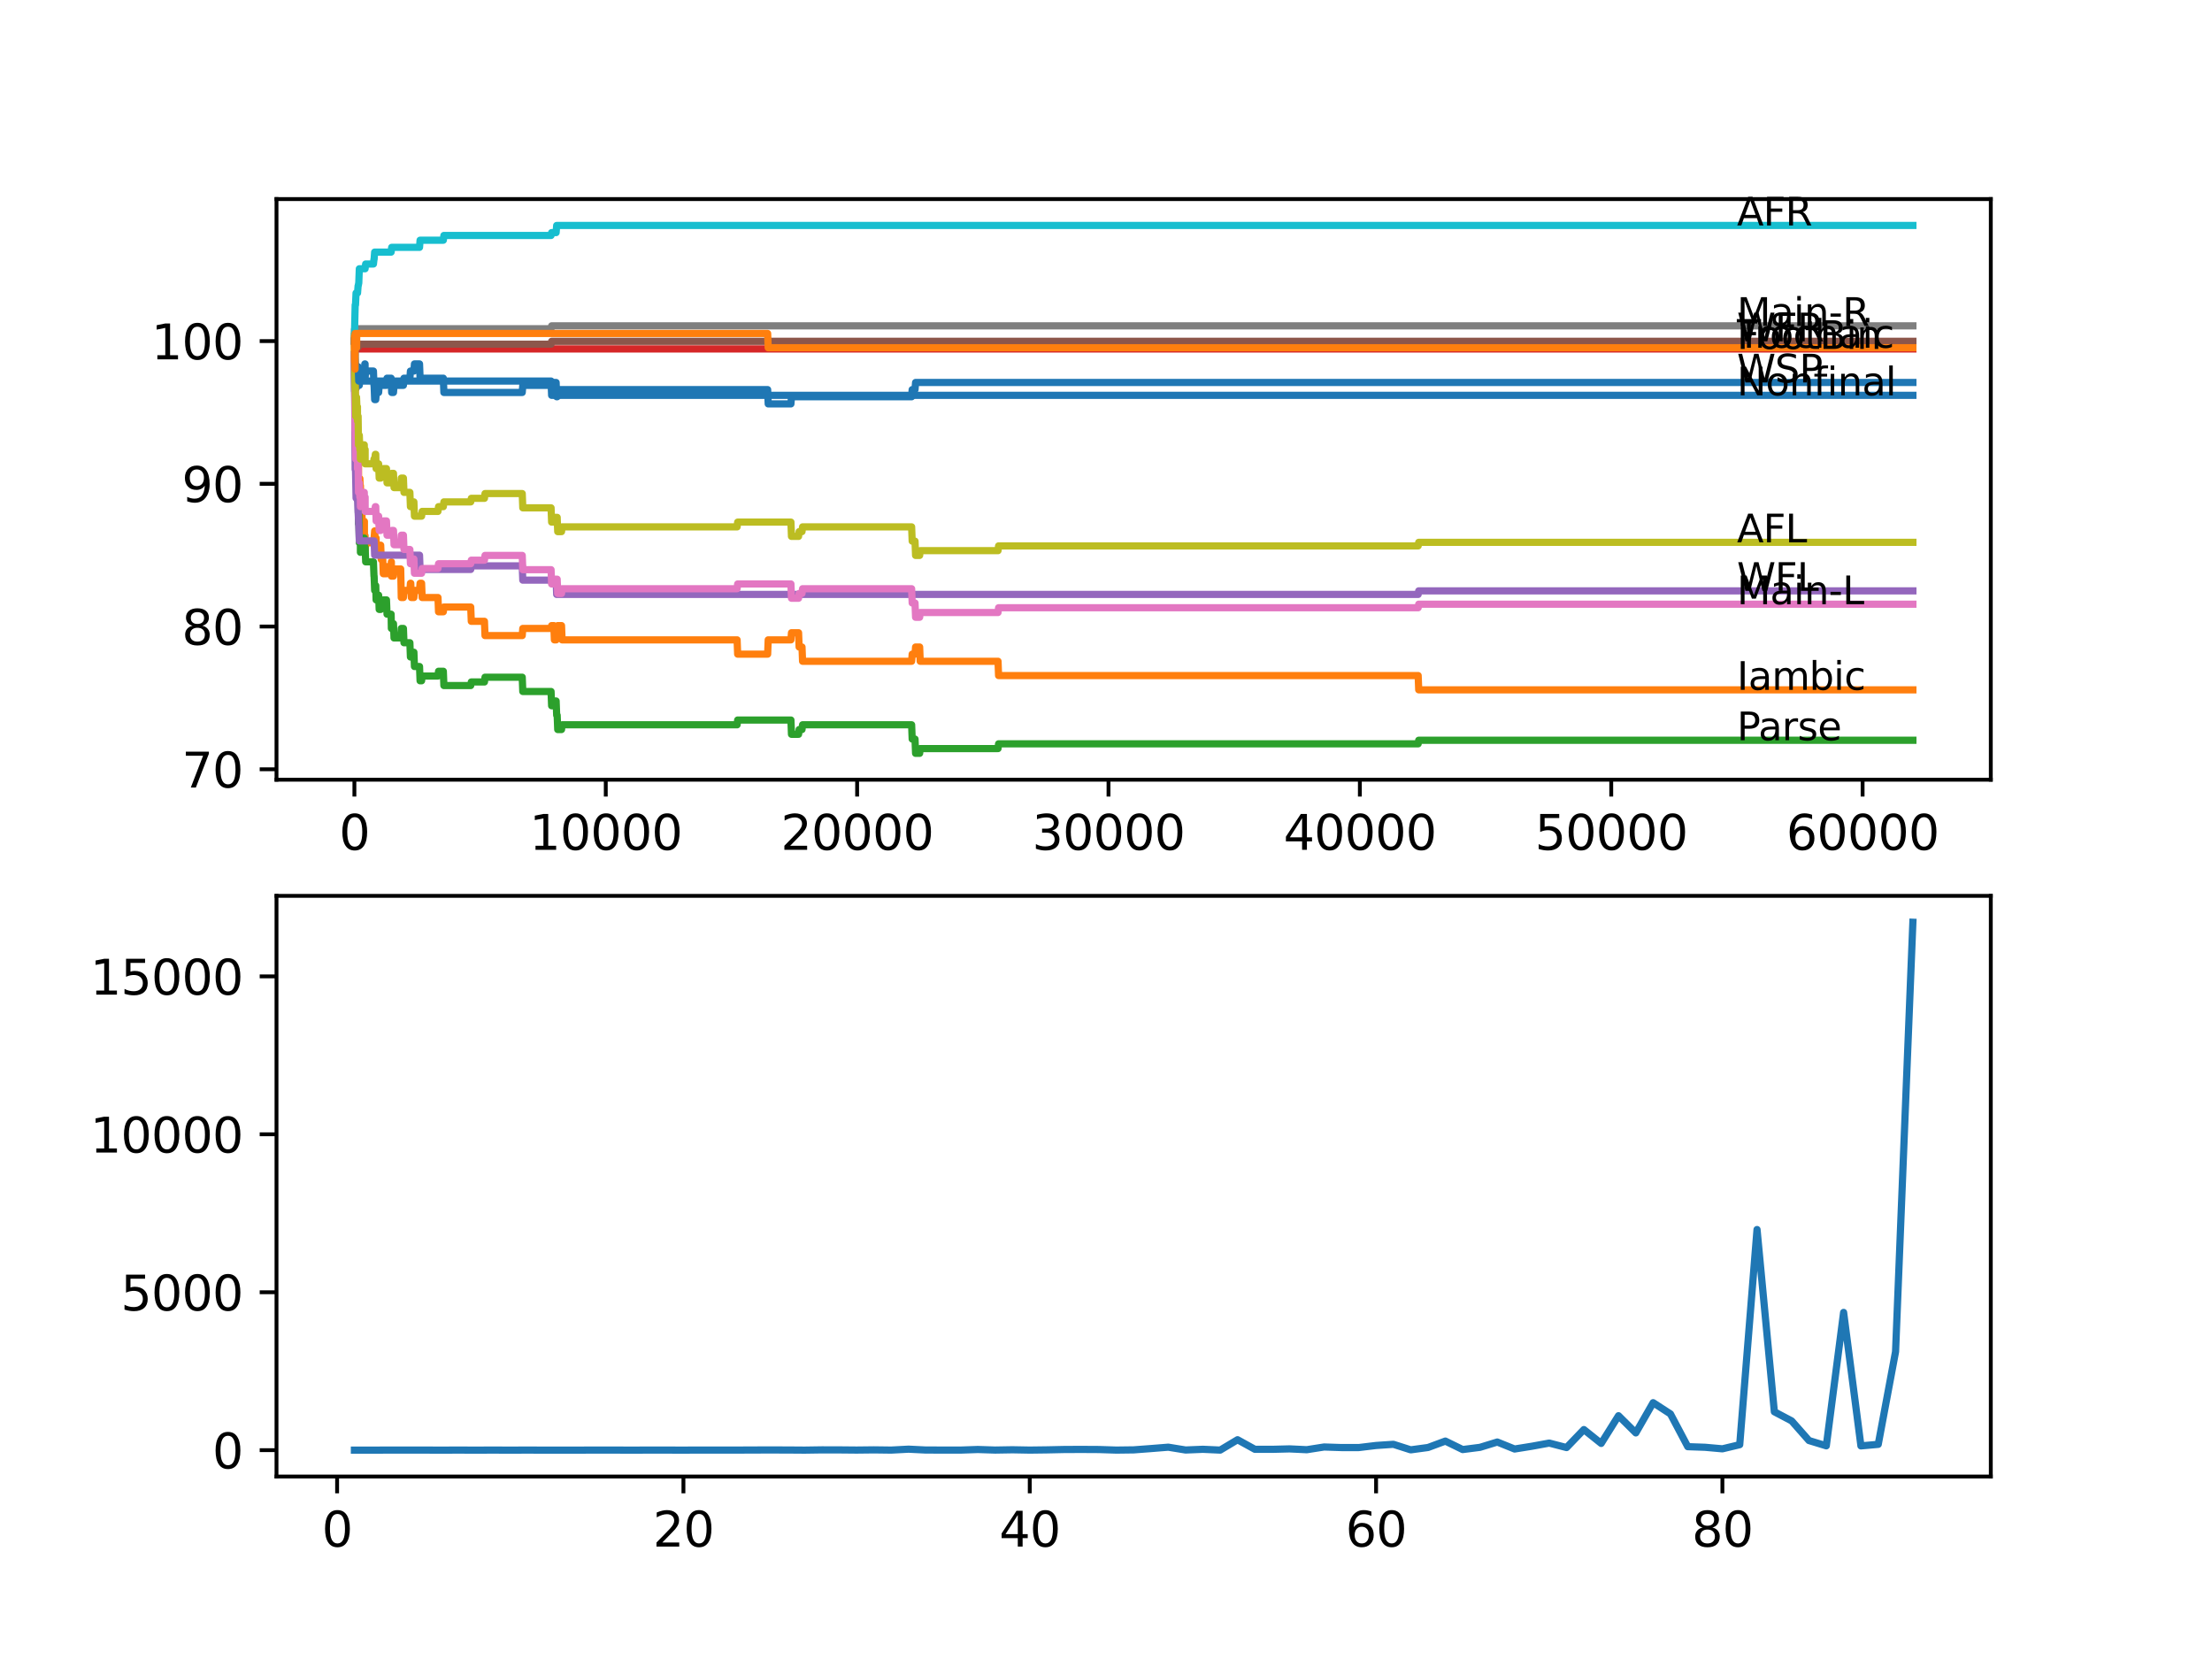 <?xml version="1.0" encoding="utf-8" standalone="no"?>
<!DOCTYPE svg PUBLIC "-//W3C//DTD SVG 1.1//EN"
  "http://www.w3.org/Graphics/SVG/1.1/DTD/svg11.dtd">
<svg xmlns:xlink="http://www.w3.org/1999/xlink" width="460.8pt" height="345.6pt" viewBox="0 0 460.8 345.6" xmlns="http://www.w3.org/2000/svg" version="1.1">
 <defs>
  <style type="text/css">*{stroke-linejoin: round; stroke-linecap: butt}</style>
 </defs>
 <g id="figure_1">
  <g id="patch_1">
   <path d="M 0 345.6 
L 460.8 345.6 
L 460.8 0 
L 0 0 
z
" style="fill: #ffffff"/>
  </g>
  <g id="axes_1">
   <g id="patch_2">
    <path d="M 57.6 162.432 
L 414.72 162.432 
L 414.72 41.472 
L 57.6 41.472 
z
" style="fill: #ffffff"/>
   </g>
   <g id="matplotlib.axis_1">
    <g id="xtick_1">
     <g id="line2d_1">
      <defs>
       <path id="m41516a107c" d="M 0 0 
L 0 3.5 
" style="stroke: #000000; stroke-width: 0.8"/>
      </defs>
      <g>
       <use xlink:href="#m41516a107c" x="73.827" y="162.432" style="stroke: #000000; stroke-width: 0.8"/>
      </g>
     </g>
     <g id="text_1">
      <!-- 0 -->
      <g transform="translate(70.646 177.03)scale(0.1 -0.1)">
       <defs>
        <path id="DejaVuSans-30" d="M 2034 4250 
Q 1547 4250 1301 3770 
Q 1056 3291 1056 2328 
Q 1056 1369 1301 889 
Q 1547 409 2034 409 
Q 2525 409 2770 889 
Q 3016 1369 3016 2328 
Q 3016 3291 2770 3770 
Q 2525 4250 2034 4250 
z
M 2034 4750 
Q 2819 4750 3233 4129 
Q 3647 3509 3647 2328 
Q 3647 1150 3233 529 
Q 2819 -91 2034 -91 
Q 1250 -91 836 529 
Q 422 1150 422 2328 
Q 422 3509 836 4129 
Q 1250 4750 2034 4750 
z
" transform="scale(0.016)"/>
       </defs>
       <use xlink:href="#DejaVuSans-30"/>
      </g>
     </g>
    </g>
    <g id="xtick_2">
     <g id="line2d_2">
      <g>
       <use xlink:href="#m41516a107c" x="126.192" y="162.432" style="stroke: #000000; stroke-width: 0.8"/>
      </g>
     </g>
     <g id="text_2">
      <!-- 10000 -->
      <g transform="translate(110.286 177.03)scale(0.1 -0.1)">
       <defs>
        <path id="DejaVuSans-31" d="M 794 531 
L 1825 531 
L 1825 4091 
L 703 3866 
L 703 4441 
L 1819 4666 
L 2450 4666 
L 2450 531 
L 3481 531 
L 3481 0 
L 794 0 
L 794 531 
z
" transform="scale(0.016)"/>
       </defs>
       <use xlink:href="#DejaVuSans-31"/>
       <use xlink:href="#DejaVuSans-30" x="63.623"/>
       <use xlink:href="#DejaVuSans-30" x="127.246"/>
       <use xlink:href="#DejaVuSans-30" x="190.869"/>
       <use xlink:href="#DejaVuSans-30" x="254.492"/>
      </g>
     </g>
    </g>
    <g id="xtick_3">
     <g id="line2d_3">
      <g>
       <use xlink:href="#m41516a107c" x="178.556" y="162.432" style="stroke: #000000; stroke-width: 0.8"/>
      </g>
     </g>
     <g id="text_3">
      <!-- 20000 -->
      <g transform="translate(162.65 177.03)scale(0.1 -0.1)">
       <defs>
        <path id="DejaVuSans-32" d="M 1228 531 
L 3431 531 
L 3431 0 
L 469 0 
L 469 531 
Q 828 903 1448 1529 
Q 2069 2156 2228 2338 
Q 2531 2678 2651 2914 
Q 2772 3150 2772 3378 
Q 2772 3750 2511 3984 
Q 2250 4219 1831 4219 
Q 1534 4219 1204 4116 
Q 875 4013 500 3803 
L 500 4441 
Q 881 4594 1212 4672 
Q 1544 4750 1819 4750 
Q 2544 4750 2975 4387 
Q 3406 4025 3406 3419 
Q 3406 3131 3298 2873 
Q 3191 2616 2906 2266 
Q 2828 2175 2409 1742 
Q 1991 1309 1228 531 
z
" transform="scale(0.016)"/>
       </defs>
       <use xlink:href="#DejaVuSans-32"/>
       <use xlink:href="#DejaVuSans-30" x="63.623"/>
       <use xlink:href="#DejaVuSans-30" x="127.246"/>
       <use xlink:href="#DejaVuSans-30" x="190.869"/>
       <use xlink:href="#DejaVuSans-30" x="254.492"/>
      </g>
     </g>
    </g>
    <g id="xtick_4">
     <g id="line2d_4">
      <g>
       <use xlink:href="#m41516a107c" x="230.921" y="162.432" style="stroke: #000000; stroke-width: 0.8"/>
      </g>
     </g>
     <g id="text_4">
      <!-- 30000 -->
      <g transform="translate(215.015 177.03)scale(0.1 -0.1)">
       <defs>
        <path id="DejaVuSans-33" d="M 2597 2516 
Q 3050 2419 3304 2112 
Q 3559 1806 3559 1356 
Q 3559 666 3084 287 
Q 2609 -91 1734 -91 
Q 1441 -91 1130 -33 
Q 819 25 488 141 
L 488 750 
Q 750 597 1062 519 
Q 1375 441 1716 441 
Q 2309 441 2620 675 
Q 2931 909 2931 1356 
Q 2931 1769 2642 2001 
Q 2353 2234 1838 2234 
L 1294 2234 
L 1294 2753 
L 1863 2753 
Q 2328 2753 2575 2939 
Q 2822 3125 2822 3475 
Q 2822 3834 2567 4026 
Q 2313 4219 1838 4219 
Q 1578 4219 1281 4162 
Q 984 4106 628 3988 
L 628 4550 
Q 988 4650 1302 4700 
Q 1616 4750 1894 4750 
Q 2613 4750 3031 4423 
Q 3450 4097 3450 3541 
Q 3450 3153 3228 2886 
Q 3006 2619 2597 2516 
z
" transform="scale(0.016)"/>
       </defs>
       <use xlink:href="#DejaVuSans-33"/>
       <use xlink:href="#DejaVuSans-30" x="63.623"/>
       <use xlink:href="#DejaVuSans-30" x="127.246"/>
       <use xlink:href="#DejaVuSans-30" x="190.869"/>
       <use xlink:href="#DejaVuSans-30" x="254.492"/>
      </g>
     </g>
    </g>
    <g id="xtick_5">
     <g id="line2d_5">
      <g>
       <use xlink:href="#m41516a107c" x="283.285" y="162.432" style="stroke: #000000; stroke-width: 0.8"/>
      </g>
     </g>
     <g id="text_5">
      <!-- 40000 -->
      <g transform="translate(267.379 177.03)scale(0.1 -0.1)">
       <defs>
        <path id="DejaVuSans-34" d="M 2419 4116 
L 825 1625 
L 2419 1625 
L 2419 4116 
z
M 2253 4666 
L 3047 4666 
L 3047 1625 
L 3713 1625 
L 3713 1100 
L 3047 1100 
L 3047 0 
L 2419 0 
L 2419 1100 
L 313 1100 
L 313 1709 
L 2253 4666 
z
" transform="scale(0.016)"/>
       </defs>
       <use xlink:href="#DejaVuSans-34"/>
       <use xlink:href="#DejaVuSans-30" x="63.623"/>
       <use xlink:href="#DejaVuSans-30" x="127.246"/>
       <use xlink:href="#DejaVuSans-30" x="190.869"/>
       <use xlink:href="#DejaVuSans-30" x="254.492"/>
      </g>
     </g>
    </g>
    <g id="xtick_6">
     <g id="line2d_6">
      <g>
       <use xlink:href="#m41516a107c" x="335.65" y="162.432" style="stroke: #000000; stroke-width: 0.8"/>
      </g>
     </g>
     <g id="text_6">
      <!-- 50000 -->
      <g transform="translate(319.744 177.03)scale(0.1 -0.1)">
       <defs>
        <path id="DejaVuSans-35" d="M 691 4666 
L 3169 4666 
L 3169 4134 
L 1269 4134 
L 1269 2991 
Q 1406 3038 1543 3061 
Q 1681 3084 1819 3084 
Q 2600 3084 3056 2656 
Q 3513 2228 3513 1497 
Q 3513 744 3044 326 
Q 2575 -91 1722 -91 
Q 1428 -91 1123 -41 
Q 819 9 494 109 
L 494 744 
Q 775 591 1075 516 
Q 1375 441 1709 441 
Q 2250 441 2565 725 
Q 2881 1009 2881 1497 
Q 2881 1984 2565 2268 
Q 2250 2553 1709 2553 
Q 1456 2553 1204 2497 
Q 953 2441 691 2322 
L 691 4666 
z
" transform="scale(0.016)"/>
       </defs>
       <use xlink:href="#DejaVuSans-35"/>
       <use xlink:href="#DejaVuSans-30" x="63.623"/>
       <use xlink:href="#DejaVuSans-30" x="127.246"/>
       <use xlink:href="#DejaVuSans-30" x="190.869"/>
       <use xlink:href="#DejaVuSans-30" x="254.492"/>
      </g>
     </g>
    </g>
    <g id="xtick_7">
     <g id="line2d_7">
      <g>
       <use xlink:href="#m41516a107c" x="388.014" y="162.432" style="stroke: #000000; stroke-width: 0.8"/>
      </g>
     </g>
     <g id="text_7">
      <!-- 60000 -->
      <g transform="translate(372.108 177.03)scale(0.1 -0.1)">
       <defs>
        <path id="DejaVuSans-36" d="M 2113 2584 
Q 1688 2584 1439 2293 
Q 1191 2003 1191 1497 
Q 1191 994 1439 701 
Q 1688 409 2113 409 
Q 2538 409 2786 701 
Q 3034 994 3034 1497 
Q 3034 2003 2786 2293 
Q 2538 2584 2113 2584 
z
M 3366 4563 
L 3366 3988 
Q 3128 4100 2886 4159 
Q 2644 4219 2406 4219 
Q 1781 4219 1451 3797 
Q 1122 3375 1075 2522 
Q 1259 2794 1537 2939 
Q 1816 3084 2150 3084 
Q 2853 3084 3261 2657 
Q 3669 2231 3669 1497 
Q 3669 778 3244 343 
Q 2819 -91 2113 -91 
Q 1303 -91 875 529 
Q 447 1150 447 2328 
Q 447 3434 972 4092 
Q 1497 4750 2381 4750 
Q 2619 4750 2861 4703 
Q 3103 4656 3366 4563 
z
" transform="scale(0.016)"/>
       </defs>
       <use xlink:href="#DejaVuSans-36"/>
       <use xlink:href="#DejaVuSans-30" x="63.623"/>
       <use xlink:href="#DejaVuSans-30" x="127.246"/>
       <use xlink:href="#DejaVuSans-30" x="190.869"/>
       <use xlink:href="#DejaVuSans-30" x="254.492"/>
      </g>
     </g>
    </g>
   </g>
   <g id="matplotlib.axis_2">
    <g id="ytick_1">
     <g id="line2d_8">
      <defs>
       <path id="ma07c5a3484" d="M 0 0 
L -3.5 0 
" style="stroke: #000000; stroke-width: 0.8"/>
      </defs>
      <g>
       <use xlink:href="#ma07c5a3484" x="57.6" y="160.254" style="stroke: #000000; stroke-width: 0.8"/>
      </g>
     </g>
     <g id="text_8">
      <!-- 70 -->
      <g transform="translate(37.875 164.053)scale(0.1 -0.1)">
       <defs>
        <path id="DejaVuSans-37" d="M 525 4666 
L 3525 4666 
L 3525 4397 
L 1831 0 
L 1172 0 
L 2766 4134 
L 525 4134 
L 525 4666 
z
" transform="scale(0.016)"/>
       </defs>
       <use xlink:href="#DejaVuSans-37"/>
       <use xlink:href="#DejaVuSans-30" x="63.623"/>
      </g>
     </g>
    </g>
    <g id="ytick_2">
     <g id="line2d_9">
      <g>
       <use xlink:href="#ma07c5a3484" x="57.6" y="130.521" style="stroke: #000000; stroke-width: 0.8"/>
      </g>
     </g>
     <g id="text_9">
      <!-- 80 -->
      <g transform="translate(37.875 134.32)scale(0.1 -0.1)">
       <defs>
        <path id="DejaVuSans-38" d="M 2034 2216 
Q 1584 2216 1326 1975 
Q 1069 1734 1069 1313 
Q 1069 891 1326 650 
Q 1584 409 2034 409 
Q 2484 409 2743 651 
Q 3003 894 3003 1313 
Q 3003 1734 2745 1975 
Q 2488 2216 2034 2216 
z
M 1403 2484 
Q 997 2584 770 2862 
Q 544 3141 544 3541 
Q 544 4100 942 4425 
Q 1341 4750 2034 4750 
Q 2731 4750 3128 4425 
Q 3525 4100 3525 3541 
Q 3525 3141 3298 2862 
Q 3072 2584 2669 2484 
Q 3125 2378 3379 2068 
Q 3634 1759 3634 1313 
Q 3634 634 3220 271 
Q 2806 -91 2034 -91 
Q 1263 -91 848 271 
Q 434 634 434 1313 
Q 434 1759 690 2068 
Q 947 2378 1403 2484 
z
M 1172 3481 
Q 1172 3119 1398 2916 
Q 1625 2713 2034 2713 
Q 2441 2713 2670 2916 
Q 2900 3119 2900 3481 
Q 2900 3844 2670 4047 
Q 2441 4250 2034 4250 
Q 1625 4250 1398 4047 
Q 1172 3844 1172 3481 
z
" transform="scale(0.016)"/>
       </defs>
       <use xlink:href="#DejaVuSans-38"/>
       <use xlink:href="#DejaVuSans-30" x="63.623"/>
      </g>
     </g>
    </g>
    <g id="ytick_3">
     <g id="line2d_10">
      <g>
       <use xlink:href="#ma07c5a3484" x="57.6" y="100.787" style="stroke: #000000; stroke-width: 0.8"/>
      </g>
     </g>
     <g id="text_10">
      <!-- 90 -->
      <g transform="translate(37.875 104.587)scale(0.1 -0.1)">
       <defs>
        <path id="DejaVuSans-39" d="M 703 97 
L 703 672 
Q 941 559 1184 500 
Q 1428 441 1663 441 
Q 2288 441 2617 861 
Q 2947 1281 2994 2138 
Q 2813 1869 2534 1725 
Q 2256 1581 1919 1581 
Q 1219 1581 811 2004 
Q 403 2428 403 3163 
Q 403 3881 828 4315 
Q 1253 4750 1959 4750 
Q 2769 4750 3195 4129 
Q 3622 3509 3622 2328 
Q 3622 1225 3098 567 
Q 2575 -91 1691 -91 
Q 1453 -91 1209 -44 
Q 966 3 703 97 
z
M 1959 2075 
Q 2384 2075 2632 2365 
Q 2881 2656 2881 3163 
Q 2881 3666 2632 3958 
Q 2384 4250 1959 4250 
Q 1534 4250 1286 3958 
Q 1038 3666 1038 3163 
Q 1038 2656 1286 2365 
Q 1534 2075 1959 2075 
z
" transform="scale(0.016)"/>
       </defs>
       <use xlink:href="#DejaVuSans-39"/>
       <use xlink:href="#DejaVuSans-30" x="63.623"/>
      </g>
     </g>
    </g>
    <g id="ytick_4">
     <g id="line2d_11">
      <g>
       <use xlink:href="#ma07c5a3484" x="57.6" y="71.054" style="stroke: #000000; stroke-width: 0.8"/>
      </g>
     </g>
     <g id="text_11">
      <!-- 100 -->
      <g transform="translate(31.512 74.853)scale(0.1 -0.1)">
       <use xlink:href="#DejaVuSans-31"/>
       <use xlink:href="#DejaVuSans-30" x="63.623"/>
       <use xlink:href="#DejaVuSans-30" x="127.246"/>
      </g>
     </g>
    </g>
   </g>
   <g id="line2d_12">
    <path d="M 73.833 74.027 
L 73.838 73.284 
L 73.88 81.461 
L 73.901 80.123 
L 73.911 80.123 
L 74.032 76.406 
L 74.058 76.406 
L 74.173 80.866 
L 74.21 80.866 
L 74.33 77.893 
L 74.466 77.893 
L 74.482 76.406 
L 74.487 79.379 
L 74.571 79.379 
L 74.602 79.379 
L 74.718 77.298 
L 74.739 77.298 
L 74.849 80.271 
L 74.964 78.785 
L 75.074 78.785 
L 75.189 77.298 
L 75.885 77.298 
L 76.001 75.811 
L 76.053 75.811 
L 76.063 78.785 
L 76.163 77.298 
L 77.791 77.298 
L 77.907 80.271 
L 77.933 80.271 
L 78.048 83.245 
L 78.278 83.245 
L 78.394 81.758 
L 78.875 81.758 
L 78.991 80.271 
L 80.509 80.271 
L 80.624 78.785 
L 81.478 78.785 
L 81.593 81.758 
L 81.97 81.758 
L 82.085 80.271 
L 84.039 80.271 
L 84.154 78.785 
L 85.384 78.785 
L 85.5 77.298 
L 86.222 77.298 
L 86.337 75.811 
L 87.395 75.811 
L 87.51 78.785 
L 92.354 78.785 
L 92.469 81.758 
L 108.791 81.758 
L 108.906 80.271 
L 114.797 80.271 
L 114.913 79.677 
L 115.85 79.677 
L 115.965 82.65 
L 116.07 82.65 
L 116.185 81.163 
L 159.915 81.163 
L 160.03 84.137 
L 164.764 84.137 
L 164.879 82.65 
L 189.909 82.65 
L 190.024 81.163 
L 190.616 81.163 
L 190.731 79.677 
L 398.487 79.677 
L 398.487 79.677 
" clip-path="url(#p103cc2a953)" style="fill: none; stroke: #1f77b4; stroke-width: 1.5; stroke-linecap: square"/>
   </g>
   <g id="line2d_13">
    <path d="M 73.833 71.054 
L 73.838 71.054 
L 73.937 78.983 
L 73.953 76.01 
L 73.964 76.01 
L 74.058 89.39 
L 74.089 87.903 
L 74.115 86.416 
L 74.126 92.363 
L 74.184 91.372 
L 74.21 91.372 
L 74.225 89.885 
L 74.288 94.345 
L 74.309 94.345 
L 74.445 94.345 
L 74.561 97.319 
L 74.602 97.319 
L 74.681 95.237 
L 74.697 101.184 
L 74.849 101.184 
L 74.964 99.697 
L 74.969 99.697 
L 75.074 102.671 
L 75.079 101.184 
L 75.084 101.184 
L 75.205 107.131 
L 75.393 107.131 
L 75.508 110.104 
L 75.885 110.104 
L 75.912 108.617 
L 75.917 111.591 
L 75.99 111.591 
L 76.053 111.591 
L 76.063 114.564 
L 76.163 113.077 
L 77.791 113.077 
L 77.907 112.086 
L 77.933 112.086 
L 78.048 110.599 
L 78.069 110.599 
L 78.184 113.573 
L 78.278 113.573 
L 78.352 112.086 
L 78.357 115.059 
L 78.383 115.059 
L 78.875 115.059 
L 78.991 113.573 
L 79.305 113.573 
L 79.42 116.546 
L 79.734 116.546 
L 79.849 119.519 
L 80.509 119.519 
L 80.624 118.033 
L 81.478 118.033 
L 81.53 117.042 
L 81.536 120.015 
L 81.577 120.015 
L 81.97 120.015 
L 82.085 118.528 
L 83.473 118.528 
L 83.593 124.475 
L 84.039 124.475 
L 84.154 122.988 
L 85.384 122.988 
L 85.5 121.502 
L 85.573 121.502 
L 85.688 124.475 
L 86.222 124.475 
L 86.337 122.988 
L 87.395 122.988 
L 87.51 121.502 
L 87.825 121.502 
L 87.94 124.475 
L 91.239 124.475 
L 91.354 127.448 
L 92.354 127.448 
L 92.469 126.457 
L 98.062 126.457 
L 98.177 129.431 
L 100.921 129.431 
L 101.036 132.404 
L 108.791 132.404 
L 108.906 130.917 
L 114.797 130.917 
L 114.913 130.323 
L 115.373 130.323 
L 115.489 133.296 
L 115.85 133.296 
L 115.965 131.809 
L 116.07 131.809 
L 116.185 130.323 
L 116.976 130.323 
L 117.091 133.296 
L 153.552 133.296 
L 153.668 136.269 
L 159.915 136.269 
L 160.03 133.296 
L 164.764 133.296 
L 164.879 131.809 
L 166.356 131.809 
L 166.471 134.783 
L 167.073 134.783 
L 167.188 137.756 
L 189.909 137.756 
L 190.024 136.269 
L 190.616 136.269 
L 190.731 134.783 
L 191.579 134.783 
L 191.695 137.756 
L 207.907 137.756 
L 208.022 140.729 
L 295.429 140.729 
L 295.544 143.703 
L 398.487 143.703 
L 398.487 143.703 
" clip-path="url(#p103cc2a953)" style="fill: none; stroke: #ff7f0e; stroke-width: 1.5; stroke-linecap: square"/>
   </g>
   <g id="line2d_14">
    <path d="M 73.833 74.027 
L 73.838 74.027 
L 73.969 87.308 
L 73.99 87.308 
L 74.115 96.228 
L 74.168 94.246 
L 74.173 97.219 
L 74.22 97.219 
L 74.225 97.219 
L 74.273 96.228 
L 74.278 99.202 
L 74.325 99.202 
L 74.445 99.202 
L 74.466 98.211 
L 74.487 104.157 
L 74.534 103.166 
L 74.602 103.166 
L 74.681 109.113 
L 74.718 107.131 
L 74.739 107.131 
L 74.859 113.077 
L 74.969 113.077 
L 75.074 112.086 
L 75.084 115.059 
L 75.184 113.077 
L 75.393 113.077 
L 75.508 112.086 
L 75.885 112.086 
L 75.912 115.059 
L 75.995 114.068 
L 76.063 114.068 
L 76.179 117.042 
L 77.791 117.042 
L 77.907 120.015 
L 77.933 120.015 
L 78.048 122.988 
L 78.069 122.988 
L 78.184 121.997 
L 78.278 121.997 
L 78.352 124.971 
L 78.388 123.979 
L 78.875 123.979 
L 78.991 126.953 
L 79.305 126.953 
L 79.42 125.962 
L 79.734 125.962 
L 79.849 124.971 
L 80.509 124.971 
L 80.624 127.944 
L 81.478 127.944 
L 81.53 130.917 
L 81.588 129.926 
L 81.97 129.926 
L 82.085 132.899 
L 83.473 132.899 
L 83.593 130.917 
L 84.039 130.917 
L 84.154 133.891 
L 85.384 133.891 
L 85.5 136.864 
L 85.573 136.864 
L 85.688 135.873 
L 86.222 135.873 
L 86.337 138.846 
L 87.395 138.846 
L 87.51 141.819 
L 87.825 141.819 
L 87.94 140.828 
L 91.239 140.828 
L 91.354 139.837 
L 92.354 139.837 
L 92.469 142.811 
L 98.062 142.811 
L 98.177 142.067 
L 100.921 142.067 
L 101.036 141.076 
L 108.791 141.076 
L 108.906 144.049 
L 114.797 144.049 
L 114.913 147.023 
L 115.373 147.023 
L 115.489 146.032 
L 115.85 146.032 
L 115.965 149.005 
L 116.07 149.005 
L 116.185 151.978 
L 116.976 151.978 
L 117.091 150.987 
L 153.552 150.987 
L 153.668 149.996 
L 164.764 149.996 
L 164.879 152.969 
L 166.356 152.969 
L 166.471 151.978 
L 167.073 151.978 
L 167.188 150.987 
L 189.909 150.987 
L 190.024 153.96 
L 190.616 153.96 
L 190.731 156.934 
L 191.579 156.934 
L 191.695 155.943 
L 207.907 155.943 
L 208.022 154.952 
L 295.429 154.952 
L 295.544 154.208 
L 398.487 154.208 
L 398.487 154.208 
" clip-path="url(#p103cc2a953)" style="fill: none; stroke: #2ca02c; stroke-width: 1.5; stroke-linecap: square"/>
   </g>
   <g id="line2d_15">
    <path d="M 73.833 71.054 
L 73.953 69.716 
L 73.99 69.716 
L 74.105 72.689 
L 398.487 72.689 
L 398.487 72.689 
" clip-path="url(#p103cc2a953)" style="fill: none; stroke: #d62728; stroke-width: 1.5; stroke-linecap: square"/>
   </g>
   <g id="line2d_16">
    <path d="M 73.833 74.027 
L 73.985 97.814 
L 74.058 97.814 
L 74.178 103.761 
L 74.482 103.761 
L 74.597 106.734 
L 74.618 106.734 
L 74.733 109.707 
L 74.739 109.707 
L 74.854 112.681 
L 77.933 112.681 
L 78.048 115.654 
L 87.395 115.654 
L 87.51 118.627 
L 98.062 118.627 
L 98.177 117.884 
L 108.791 117.884 
L 108.906 120.857 
L 115.85 120.857 
L 115.965 123.831 
L 295.429 123.831 
L 295.544 123.087 
L 398.487 123.087 
L 398.487 123.087 
" clip-path="url(#p103cc2a953)" style="fill: none; stroke: #9467bd; stroke-width: 1.5; stroke-linecap: square"/>
   </g>
   <g id="line2d_17">
    <path d="M 73.833 71.054 
L 73.864 71.054 
L 73.927 74.027 
L 73.974 72.293 
L 74.618 72.293 
L 74.733 71.698 
L 114.797 71.698 
L 114.913 71.104 
L 398.487 71.104 
L 398.487 71.104 
" clip-path="url(#p103cc2a953)" style="fill: none; stroke: #8c564b; stroke-width: 1.5; stroke-linecap: square"/>
   </g>
   <g id="line2d_18">
    <path d="M 73.833 74.027 
L 73.969 89.687 
L 73.99 89.687 
L 74.11 95.634 
L 74.115 95.634 
L 74.241 92.66 
L 74.273 92.66 
L 74.388 95.634 
L 74.445 95.634 
L 74.466 94.643 
L 74.472 97.616 
L 74.55 96.625 
L 74.602 96.625 
L 74.681 102.571 
L 74.718 100.589 
L 74.849 100.589 
L 74.964 103.563 
L 74.969 103.563 
L 75.074 102.571 
L 75.084 105.545 
L 75.184 103.563 
L 75.393 103.563 
L 75.508 102.571 
L 75.885 102.571 
L 75.912 105.545 
L 75.995 104.554 
L 76.053 104.554 
L 76.063 103.563 
L 76.069 106.536 
L 76.152 106.536 
L 78.069 106.536 
L 78.184 105.545 
L 78.278 105.545 
L 78.352 108.518 
L 78.388 107.527 
L 78.875 107.527 
L 78.991 110.5 
L 79.305 110.5 
L 79.42 109.509 
L 79.734 109.509 
L 79.849 108.518 
L 80.509 108.518 
L 80.624 111.491 
L 81.53 111.491 
L 81.646 110.5 
L 81.97 110.5 
L 82.085 113.474 
L 83.473 113.474 
L 83.593 111.491 
L 84.039 111.491 
L 84.154 114.465 
L 85.384 114.465 
L 85.5 117.438 
L 85.573 117.438 
L 85.688 116.447 
L 86.222 116.447 
L 86.337 119.42 
L 87.825 119.42 
L 87.94 118.429 
L 91.239 118.429 
L 91.354 117.438 
L 98.062 117.438 
L 98.177 116.695 
L 100.921 116.695 
L 101.036 115.704 
L 108.791 115.704 
L 108.906 118.677 
L 114.797 118.677 
L 114.913 121.65 
L 115.373 121.65 
L 115.489 120.659 
L 116.07 120.659 
L 116.185 123.633 
L 116.976 123.633 
L 117.091 122.641 
L 153.552 122.641 
L 153.668 121.65 
L 164.764 121.65 
L 164.879 124.624 
L 166.356 124.624 
L 166.471 123.633 
L 167.073 123.633 
L 167.188 122.641 
L 189.909 122.641 
L 190.024 125.615 
L 190.616 125.615 
L 190.731 128.588 
L 191.579 128.588 
L 191.695 127.597 
L 207.907 127.597 
L 208.022 126.606 
L 295.429 126.606 
L 295.544 125.863 
L 398.487 125.863 
L 398.487 125.863 
" clip-path="url(#p103cc2a953)" style="fill: none; stroke: #e377c2; stroke-width: 1.5; stroke-linecap: square"/>
   </g>
   <g id="line2d_19">
    <path d="M 73.833 70.063 
L 73.864 68.576 
L 73.869 71.55 
L 73.943 70.063 
L 73.953 70.063 
L 74.068 69.072 
L 74.618 69.072 
L 74.733 68.477 
L 114.797 68.477 
L 114.913 67.883 
L 398.487 67.883 
L 398.487 67.883 
" clip-path="url(#p103cc2a953)" style="fill: none; stroke: #7f7f7f; stroke-width: 1.5; stroke-linecap: square"/>
   </g>
   <g id="line2d_20">
    <path d="M 73.833 70.063 
L 73.958 80.767 
L 73.99 80.767 
L 74.11 86.714 
L 74.115 86.714 
L 74.246 82.749 
L 74.273 82.749 
L 74.388 85.723 
L 74.445 85.723 
L 74.466 84.731 
L 74.472 87.705 
L 74.55 86.714 
L 74.602 86.714 
L 74.681 92.66 
L 74.718 90.678 
L 74.849 90.678 
L 74.964 93.651 
L 74.969 93.651 
L 75.074 92.66 
L 75.084 95.634 
L 75.184 93.651 
L 75.393 93.651 
L 75.508 92.66 
L 75.885 92.66 
L 75.912 95.634 
L 75.995 94.643 
L 76.053 94.643 
L 76.063 93.651 
L 76.069 96.625 
L 76.152 96.625 
L 77.791 96.625 
L 77.907 95.634 
L 78.069 95.634 
L 78.184 94.643 
L 78.278 94.643 
L 78.352 97.616 
L 78.388 96.625 
L 78.875 96.625 
L 78.991 99.598 
L 79.305 99.598 
L 79.42 98.607 
L 79.734 98.607 
L 79.849 97.616 
L 80.509 97.616 
L 80.624 100.589 
L 81.478 100.589 
L 81.598 98.607 
L 81.97 98.607 
L 82.085 101.58 
L 83.473 101.58 
L 83.593 99.598 
L 84.039 99.598 
L 84.154 102.571 
L 85.384 102.571 
L 85.5 105.545 
L 85.573 105.545 
L 85.688 104.554 
L 86.222 104.554 
L 86.337 107.527 
L 87.825 107.527 
L 87.94 106.536 
L 91.239 106.536 
L 91.354 105.545 
L 92.354 105.545 
L 92.469 104.554 
L 98.062 104.554 
L 98.177 103.81 
L 100.921 103.81 
L 101.036 102.819 
L 108.791 102.819 
L 108.906 105.793 
L 114.797 105.793 
L 114.913 108.766 
L 115.373 108.766 
L 115.489 107.775 
L 116.07 107.775 
L 116.185 110.748 
L 116.976 110.748 
L 117.091 109.757 
L 153.552 109.757 
L 153.668 108.766 
L 164.764 108.766 
L 164.879 111.739 
L 166.356 111.739 
L 166.471 110.748 
L 167.073 110.748 
L 167.188 109.757 
L 189.909 109.757 
L 190.024 112.73 
L 190.616 112.73 
L 190.731 115.704 
L 191.579 115.704 
L 191.695 114.713 
L 207.907 114.713 
L 208.022 113.721 
L 295.429 113.721 
L 295.544 112.978 
L 398.487 112.978 
L 398.487 112.978 
" clip-path="url(#p103cc2a953)" style="fill: none; stroke: #bcbd22; stroke-width: 1.5; stroke-linecap: square"/>
   </g>
   <g id="line2d_21">
    <path d="M 73.833 70.063 
L 73.99 63.522 
L 74.058 63.522 
L 74.173 61.044 
L 74.482 61.044 
L 74.597 59.557 
L 74.618 59.557 
L 74.733 58.963 
L 74.739 58.963 
L 74.854 55.989 
L 76.053 55.989 
L 76.168 54.998 
L 77.791 54.998 
L 77.907 54.007 
L 77.933 54.007 
L 78.048 52.52 
L 81.478 52.52 
L 81.593 51.529 
L 87.395 51.529 
L 87.51 50.043 
L 92.354 50.043 
L 92.469 49.052 
L 114.797 49.052 
L 114.913 48.457 
L 115.85 48.457 
L 115.965 46.97 
L 398.487 46.97 
L 398.487 46.97 
" clip-path="url(#p103cc2a953)" style="fill: none; stroke: #17becf; stroke-width: 1.5; stroke-linecap: square"/>
   </g>
   <g id="line2d_22">
    <path d="M 73.833 71.054 
L 73.864 71.054 
L 73.927 70.459 
L 73.932 73.433 
L 73.953 73.433 
L 74.068 76.406 
L 74.618 76.406 
L 74.733 79.379 
L 114.797 79.379 
L 114.913 82.353 
L 398.487 82.353 
L 398.487 82.353 
" clip-path="url(#p103cc2a953)" style="fill: none; stroke: #1f77b4; stroke-width: 1.5; stroke-linecap: square"/>
   </g>
   <g id="line2d_23">
    <path d="M 73.833 71.054 
L 73.838 71.054 
L 73.848 70.063 
L 73.896 75.415 
L 73.922 73.928 
L 73.964 76.902 
L 73.985 69.468 
L 74.021 69.468 
L 74.21 69.468 
L 74.283 72.442 
L 74.32 69.468 
L 159.915 69.468 
L 160.03 72.442 
L 398.487 72.442 
L 398.487 72.442 
" clip-path="url(#p103cc2a953)" style="fill: none; stroke: #ff7f0e; stroke-width: 1.5; stroke-linecap: square"/>
   </g>
   <g id="patch_3">
    <path d="M 57.6 162.432 
L 57.6 41.472 
" style="fill: none; stroke: #000000; stroke-width: 0.8; stroke-linejoin: miter; stroke-linecap: square"/>
   </g>
   <g id="patch_4">
    <path d="M 414.72 162.432 
L 414.72 41.472 
" style="fill: none; stroke: #000000; stroke-width: 0.8; stroke-linejoin: miter; stroke-linecap: square"/>
   </g>
   <g id="patch_5">
    <path d="M 57.6 162.432 
L 414.72 162.432 
" style="fill: none; stroke: #000000; stroke-width: 0.8; stroke-linejoin: miter; stroke-linecap: square"/>
   </g>
   <g id="patch_6">
    <path d="M 57.6 41.472 
L 414.72 41.472 
" style="fill: none; stroke: #000000; stroke-width: 0.8; stroke-linejoin: miter; stroke-linecap: square"/>
   </g>
   <g id="text_12">
    <!-- WSP -->
    <g transform="translate(361.832 79.677)scale(0.08 -0.08)">
     <defs>
      <path id="DejaVuSans-57" d="M 213 4666 
L 850 4666 
L 1831 722 
L 2809 4666 
L 3519 4666 
L 4500 722 
L 5478 4666 
L 6119 4666 
L 4947 0 
L 4153 0 
L 3169 4050 
L 2175 0 
L 1381 0 
L 213 4666 
z
" transform="scale(0.016)"/>
      <path id="DejaVuSans-53" d="M 3425 4513 
L 3425 3897 
Q 3066 4069 2747 4153 
Q 2428 4238 2131 4238 
Q 1616 4238 1336 4038 
Q 1056 3838 1056 3469 
Q 1056 3159 1242 3001 
Q 1428 2844 1947 2747 
L 2328 2669 
Q 3034 2534 3370 2195 
Q 3706 1856 3706 1288 
Q 3706 609 3251 259 
Q 2797 -91 1919 -91 
Q 1588 -91 1214 -16 
Q 841 59 441 206 
L 441 856 
Q 825 641 1194 531 
Q 1563 422 1919 422 
Q 2459 422 2753 634 
Q 3047 847 3047 1241 
Q 3047 1584 2836 1778 
Q 2625 1972 2144 2069 
L 1759 2144 
Q 1053 2284 737 2584 
Q 422 2884 422 3419 
Q 422 4038 858 4394 
Q 1294 4750 2059 4750 
Q 2388 4750 2728 4690 
Q 3069 4631 3425 4513 
z
" transform="scale(0.016)"/>
      <path id="DejaVuSans-50" d="M 1259 4147 
L 1259 2394 
L 2053 2394 
Q 2494 2394 2734 2622 
Q 2975 2850 2975 3272 
Q 2975 3691 2734 3919 
Q 2494 4147 2053 4147 
L 1259 4147 
z
M 628 4666 
L 2053 4666 
Q 2838 4666 3239 4311 
Q 3641 3956 3641 3272 
Q 3641 2581 3239 2228 
Q 2838 1875 2053 1875 
L 1259 1875 
L 1259 0 
L 628 0 
L 628 4666 
z
" transform="scale(0.016)"/>
     </defs>
     <use xlink:href="#DejaVuSans-57"/>
     <use xlink:href="#DejaVuSans-53" x="98.877"/>
     <use xlink:href="#DejaVuSans-50" x="162.354"/>
    </g>
   </g>
   <g id="text_13">
    <!-- Iambic -->
    <g transform="translate(361.832 143.703)scale(0.08 -0.08)">
     <defs>
      <path id="DejaVuSans-49" d="M 628 4666 
L 1259 4666 
L 1259 0 
L 628 0 
L 628 4666 
z
" transform="scale(0.016)"/>
      <path id="DejaVuSans-61" d="M 2194 1759 
Q 1497 1759 1228 1600 
Q 959 1441 959 1056 
Q 959 750 1161 570 
Q 1363 391 1709 391 
Q 2188 391 2477 730 
Q 2766 1069 2766 1631 
L 2766 1759 
L 2194 1759 
z
M 3341 1997 
L 3341 0 
L 2766 0 
L 2766 531 
Q 2569 213 2275 61 
Q 1981 -91 1556 -91 
Q 1019 -91 701 211 
Q 384 513 384 1019 
Q 384 1609 779 1909 
Q 1175 2209 1959 2209 
L 2766 2209 
L 2766 2266 
Q 2766 2663 2505 2880 
Q 2244 3097 1772 3097 
Q 1472 3097 1187 3025 
Q 903 2953 641 2809 
L 641 3341 
Q 956 3463 1253 3523 
Q 1550 3584 1831 3584 
Q 2591 3584 2966 3190 
Q 3341 2797 3341 1997 
z
" transform="scale(0.016)"/>
      <path id="DejaVuSans-6d" d="M 3328 2828 
Q 3544 3216 3844 3400 
Q 4144 3584 4550 3584 
Q 5097 3584 5394 3201 
Q 5691 2819 5691 2113 
L 5691 0 
L 5113 0 
L 5113 2094 
Q 5113 2597 4934 2840 
Q 4756 3084 4391 3084 
Q 3944 3084 3684 2787 
Q 3425 2491 3425 1978 
L 3425 0 
L 2847 0 
L 2847 2094 
Q 2847 2600 2669 2842 
Q 2491 3084 2119 3084 
Q 1678 3084 1418 2786 
Q 1159 2488 1159 1978 
L 1159 0 
L 581 0 
L 581 3500 
L 1159 3500 
L 1159 2956 
Q 1356 3278 1631 3431 
Q 1906 3584 2284 3584 
Q 2666 3584 2933 3390 
Q 3200 3197 3328 2828 
z
" transform="scale(0.016)"/>
      <path id="DejaVuSans-62" d="M 3116 1747 
Q 3116 2381 2855 2742 
Q 2594 3103 2138 3103 
Q 1681 3103 1420 2742 
Q 1159 2381 1159 1747 
Q 1159 1113 1420 752 
Q 1681 391 2138 391 
Q 2594 391 2855 752 
Q 3116 1113 3116 1747 
z
M 1159 2969 
Q 1341 3281 1617 3432 
Q 1894 3584 2278 3584 
Q 2916 3584 3314 3078 
Q 3713 2572 3713 1747 
Q 3713 922 3314 415 
Q 2916 -91 2278 -91 
Q 1894 -91 1617 61 
Q 1341 213 1159 525 
L 1159 0 
L 581 0 
L 581 4863 
L 1159 4863 
L 1159 2969 
z
" transform="scale(0.016)"/>
      <path id="DejaVuSans-69" d="M 603 3500 
L 1178 3500 
L 1178 0 
L 603 0 
L 603 3500 
z
M 603 4863 
L 1178 4863 
L 1178 4134 
L 603 4134 
L 603 4863 
z
" transform="scale(0.016)"/>
      <path id="DejaVuSans-63" d="M 3122 3366 
L 3122 2828 
Q 2878 2963 2633 3030 
Q 2388 3097 2138 3097 
Q 1578 3097 1268 2742 
Q 959 2388 959 1747 
Q 959 1106 1268 751 
Q 1578 397 2138 397 
Q 2388 397 2633 464 
Q 2878 531 3122 666 
L 3122 134 
Q 2881 22 2623 -34 
Q 2366 -91 2075 -91 
Q 1284 -91 818 406 
Q 353 903 353 1747 
Q 353 2603 823 3093 
Q 1294 3584 2113 3584 
Q 2378 3584 2631 3529 
Q 2884 3475 3122 3366 
z
" transform="scale(0.016)"/>
     </defs>
     <use xlink:href="#DejaVuSans-49"/>
     <use xlink:href="#DejaVuSans-61" x="29.492"/>
     <use xlink:href="#DejaVuSans-6d" x="90.771"/>
     <use xlink:href="#DejaVuSans-62" x="188.184"/>
     <use xlink:href="#DejaVuSans-69" x="251.66"/>
     <use xlink:href="#DejaVuSans-63" x="279.443"/>
    </g>
   </g>
   <g id="text_14">
    <!-- Parse -->
    <g transform="translate(361.832 154.208)scale(0.08 -0.08)">
     <defs>
      <path id="DejaVuSans-72" d="M 2631 2963 
Q 2534 3019 2420 3045 
Q 2306 3072 2169 3072 
Q 1681 3072 1420 2755 
Q 1159 2438 1159 1844 
L 1159 0 
L 581 0 
L 581 3500 
L 1159 3500 
L 1159 2956 
Q 1341 3275 1631 3429 
Q 1922 3584 2338 3584 
Q 2397 3584 2469 3576 
Q 2541 3569 2628 3553 
L 2631 2963 
z
" transform="scale(0.016)"/>
      <path id="DejaVuSans-73" d="M 2834 3397 
L 2834 2853 
Q 2591 2978 2328 3040 
Q 2066 3103 1784 3103 
Q 1356 3103 1142 2972 
Q 928 2841 928 2578 
Q 928 2378 1081 2264 
Q 1234 2150 1697 2047 
L 1894 2003 
Q 2506 1872 2764 1633 
Q 3022 1394 3022 966 
Q 3022 478 2636 193 
Q 2250 -91 1575 -91 
Q 1294 -91 989 -36 
Q 684 19 347 128 
L 347 722 
Q 666 556 975 473 
Q 1284 391 1588 391 
Q 1994 391 2212 530 
Q 2431 669 2431 922 
Q 2431 1156 2273 1281 
Q 2116 1406 1581 1522 
L 1381 1569 
Q 847 1681 609 1914 
Q 372 2147 372 2553 
Q 372 3047 722 3315 
Q 1072 3584 1716 3584 
Q 2034 3584 2315 3537 
Q 2597 3491 2834 3397 
z
" transform="scale(0.016)"/>
      <path id="DejaVuSans-65" d="M 3597 1894 
L 3597 1613 
L 953 1613 
Q 991 1019 1311 708 
Q 1631 397 2203 397 
Q 2534 397 2845 478 
Q 3156 559 3463 722 
L 3463 178 
Q 3153 47 2828 -22 
Q 2503 -91 2169 -91 
Q 1331 -91 842 396 
Q 353 884 353 1716 
Q 353 2575 817 3079 
Q 1281 3584 2069 3584 
Q 2775 3584 3186 3129 
Q 3597 2675 3597 1894 
z
M 3022 2063 
Q 3016 2534 2758 2815 
Q 2500 3097 2075 3097 
Q 1594 3097 1305 2825 
Q 1016 2553 972 2059 
L 3022 2063 
z
" transform="scale(0.016)"/>
     </defs>
     <use xlink:href="#DejaVuSans-50"/>
     <use xlink:href="#DejaVuSans-61" x="55.803"/>
     <use xlink:href="#DejaVuSans-72" x="117.082"/>
     <use xlink:href="#DejaVuSans-73" x="158.195"/>
     <use xlink:href="#DejaVuSans-65" x="210.295"/>
    </g>
   </g>
   <g id="text_15">
    <!-- FootBin -->
    <g transform="translate(361.832 72.689)scale(0.08 -0.08)">
     <defs>
      <path id="DejaVuSans-46" d="M 628 4666 
L 3309 4666 
L 3309 4134 
L 1259 4134 
L 1259 2759 
L 3109 2759 
L 3109 2228 
L 1259 2228 
L 1259 0 
L 628 0 
L 628 4666 
z
" transform="scale(0.016)"/>
      <path id="DejaVuSans-6f" d="M 1959 3097 
Q 1497 3097 1228 2736 
Q 959 2375 959 1747 
Q 959 1119 1226 758 
Q 1494 397 1959 397 
Q 2419 397 2687 759 
Q 2956 1122 2956 1747 
Q 2956 2369 2687 2733 
Q 2419 3097 1959 3097 
z
M 1959 3584 
Q 2709 3584 3137 3096 
Q 3566 2609 3566 1747 
Q 3566 888 3137 398 
Q 2709 -91 1959 -91 
Q 1206 -91 779 398 
Q 353 888 353 1747 
Q 353 2609 779 3096 
Q 1206 3584 1959 3584 
z
" transform="scale(0.016)"/>
      <path id="DejaVuSans-74" d="M 1172 4494 
L 1172 3500 
L 2356 3500 
L 2356 3053 
L 1172 3053 
L 1172 1153 
Q 1172 725 1289 603 
Q 1406 481 1766 481 
L 2356 481 
L 2356 0 
L 1766 0 
Q 1100 0 847 248 
Q 594 497 594 1153 
L 594 3053 
L 172 3053 
L 172 3500 
L 594 3500 
L 594 4494 
L 1172 4494 
z
" transform="scale(0.016)"/>
      <path id="DejaVuSans-42" d="M 1259 2228 
L 1259 519 
L 2272 519 
Q 2781 519 3026 730 
Q 3272 941 3272 1375 
Q 3272 1813 3026 2020 
Q 2781 2228 2272 2228 
L 1259 2228 
z
M 1259 4147 
L 1259 2741 
L 2194 2741 
Q 2656 2741 2882 2914 
Q 3109 3088 3109 3444 
Q 3109 3797 2882 3972 
Q 2656 4147 2194 4147 
L 1259 4147 
z
M 628 4666 
L 2241 4666 
Q 2963 4666 3353 4366 
Q 3744 4066 3744 3513 
Q 3744 3084 3544 2831 
Q 3344 2578 2956 2516 
Q 3422 2416 3680 2098 
Q 3938 1781 3938 1306 
Q 3938 681 3513 340 
Q 3088 0 2303 0 
L 628 0 
L 628 4666 
z
" transform="scale(0.016)"/>
      <path id="DejaVuSans-6e" d="M 3513 2113 
L 3513 0 
L 2938 0 
L 2938 2094 
Q 2938 2591 2744 2837 
Q 2550 3084 2163 3084 
Q 1697 3084 1428 2787 
Q 1159 2491 1159 1978 
L 1159 0 
L 581 0 
L 581 3500 
L 1159 3500 
L 1159 2956 
Q 1366 3272 1645 3428 
Q 1925 3584 2291 3584 
Q 2894 3584 3203 3211 
Q 3513 2838 3513 2113 
z
" transform="scale(0.016)"/>
     </defs>
     <use xlink:href="#DejaVuSans-46"/>
     <use xlink:href="#DejaVuSans-6f" x="53.895"/>
     <use xlink:href="#DejaVuSans-6f" x="115.076"/>
     <use xlink:href="#DejaVuSans-74" x="176.258"/>
     <use xlink:href="#DejaVuSans-42" x="215.467"/>
     <use xlink:href="#DejaVuSans-69" x="284.07"/>
     <use xlink:href="#DejaVuSans-6e" x="311.854"/>
    </g>
   </g>
   <g id="text_16">
    <!-- WFL -->
    <g transform="translate(361.832 123.087)scale(0.08 -0.08)">
     <defs>
      <path id="DejaVuSans-4c" d="M 628 4666 
L 1259 4666 
L 1259 531 
L 3531 531 
L 3531 0 
L 628 0 
L 628 4666 
z
" transform="scale(0.016)"/>
     </defs>
     <use xlink:href="#DejaVuSans-57"/>
     <use xlink:href="#DejaVuSans-46" x="98.877"/>
     <use xlink:href="#DejaVuSans-4c" x="156.396"/>
    </g>
   </g>
   <g id="text_17">
    <!-- WFR -->
    <g transform="translate(361.832 71.104)scale(0.08 -0.08)">
     <defs>
      <path id="DejaVuSans-52" d="M 2841 2188 
Q 3044 2119 3236 1894 
Q 3428 1669 3622 1275 
L 4263 0 
L 3584 0 
L 2988 1197 
Q 2756 1666 2539 1819 
Q 2322 1972 1947 1972 
L 1259 1972 
L 1259 0 
L 628 0 
L 628 4666 
L 2053 4666 
Q 2853 4666 3247 4331 
Q 3641 3997 3641 3322 
Q 3641 2881 3436 2590 
Q 3231 2300 2841 2188 
z
M 1259 4147 
L 1259 2491 
L 2053 2491 
Q 2509 2491 2742 2702 
Q 2975 2913 2975 3322 
Q 2975 3731 2742 3939 
Q 2509 4147 2053 4147 
L 1259 4147 
z
" transform="scale(0.016)"/>
     </defs>
     <use xlink:href="#DejaVuSans-57"/>
     <use xlink:href="#DejaVuSans-46" x="98.877"/>
     <use xlink:href="#DejaVuSans-52" x="156.396"/>
    </g>
   </g>
   <g id="text_18">
    <!-- Main-L -->
    <g transform="translate(361.832 125.863)scale(0.08 -0.08)">
     <defs>
      <path id="DejaVuSans-4d" d="M 628 4666 
L 1569 4666 
L 2759 1491 
L 3956 4666 
L 4897 4666 
L 4897 0 
L 4281 0 
L 4281 4097 
L 3078 897 
L 2444 897 
L 1241 4097 
L 1241 0 
L 628 0 
L 628 4666 
z
" transform="scale(0.016)"/>
      <path id="DejaVuSans-2d" d="M 313 2009 
L 1997 2009 
L 1997 1497 
L 313 1497 
L 313 2009 
z
" transform="scale(0.016)"/>
     </defs>
     <use xlink:href="#DejaVuSans-4d"/>
     <use xlink:href="#DejaVuSans-61" x="86.279"/>
     <use xlink:href="#DejaVuSans-69" x="147.559"/>
     <use xlink:href="#DejaVuSans-6e" x="175.342"/>
     <use xlink:href="#DejaVuSans-2d" x="238.721"/>
     <use xlink:href="#DejaVuSans-4c" x="274.805"/>
    </g>
   </g>
   <g id="text_19">
    <!-- Main-R -->
    <g transform="translate(361.832 67.883)scale(0.08 -0.08)">
     <use xlink:href="#DejaVuSans-4d"/>
     <use xlink:href="#DejaVuSans-61" x="86.279"/>
     <use xlink:href="#DejaVuSans-69" x="147.559"/>
     <use xlink:href="#DejaVuSans-6e" x="175.342"/>
     <use xlink:href="#DejaVuSans-2d" x="238.721"/>
     <use xlink:href="#DejaVuSans-52" x="274.805"/>
    </g>
   </g>
   <g id="text_20">
    <!-- AFL -->
    <g transform="translate(361.832 112.978)scale(0.08 -0.08)">
     <defs>
      <path id="DejaVuSans-41" d="M 2188 4044 
L 1331 1722 
L 3047 1722 
L 2188 4044 
z
M 1831 4666 
L 2547 4666 
L 4325 0 
L 3669 0 
L 3244 1197 
L 1141 1197 
L 716 0 
L 50 0 
L 1831 4666 
z
" transform="scale(0.016)"/>
     </defs>
     <use xlink:href="#DejaVuSans-41"/>
     <use xlink:href="#DejaVuSans-46" x="68.408"/>
     <use xlink:href="#DejaVuSans-4c" x="125.928"/>
    </g>
   </g>
   <g id="text_21">
    <!-- AFR -->
    <g transform="translate(361.832 46.97)scale(0.08 -0.08)">
     <use xlink:href="#DejaVuSans-41"/>
     <use xlink:href="#DejaVuSans-46" x="68.408"/>
     <use xlink:href="#DejaVuSans-52" x="125.928"/>
    </g>
   </g>
   <g id="text_22">
    <!-- Nonfinal -->
    <g transform="translate(361.832 82.353)scale(0.08 -0.08)">
     <defs>
      <path id="DejaVuSans-4e" d="M 628 4666 
L 1478 4666 
L 3547 763 
L 3547 4666 
L 4159 4666 
L 4159 0 
L 3309 0 
L 1241 3903 
L 1241 0 
L 628 0 
L 628 4666 
z
" transform="scale(0.016)"/>
      <path id="DejaVuSans-66" d="M 2375 4863 
L 2375 4384 
L 1825 4384 
Q 1516 4384 1395 4259 
Q 1275 4134 1275 3809 
L 1275 3500 
L 2222 3500 
L 2222 3053 
L 1275 3053 
L 1275 0 
L 697 0 
L 697 3053 
L 147 3053 
L 147 3500 
L 697 3500 
L 697 3744 
Q 697 4328 969 4595 
Q 1241 4863 1831 4863 
L 2375 4863 
z
" transform="scale(0.016)"/>
      <path id="DejaVuSans-6c" d="M 603 4863 
L 1178 4863 
L 1178 0 
L 603 0 
L 603 4863 
z
" transform="scale(0.016)"/>
     </defs>
     <use xlink:href="#DejaVuSans-4e"/>
     <use xlink:href="#DejaVuSans-6f" x="74.805"/>
     <use xlink:href="#DejaVuSans-6e" x="135.986"/>
     <use xlink:href="#DejaVuSans-66" x="199.365"/>
     <use xlink:href="#DejaVuSans-69" x="234.57"/>
     <use xlink:href="#DejaVuSans-6e" x="262.354"/>
     <use xlink:href="#DejaVuSans-61" x="325.732"/>
     <use xlink:href="#DejaVuSans-6c" x="387.012"/>
    </g>
   </g>
   <g id="text_23">
    <!-- Trochaic -->
    <g transform="translate(361.832 72.442)scale(0.08 -0.08)">
     <defs>
      <path id="DejaVuSans-54" d="M -19 4666 
L 3928 4666 
L 3928 4134 
L 2272 4134 
L 2272 0 
L 1638 0 
L 1638 4134 
L -19 4134 
L -19 4666 
z
" transform="scale(0.016)"/>
      <path id="DejaVuSans-68" d="M 3513 2113 
L 3513 0 
L 2938 0 
L 2938 2094 
Q 2938 2591 2744 2837 
Q 2550 3084 2163 3084 
Q 1697 3084 1428 2787 
Q 1159 2491 1159 1978 
L 1159 0 
L 581 0 
L 581 4863 
L 1159 4863 
L 1159 2956 
Q 1366 3272 1645 3428 
Q 1925 3584 2291 3584 
Q 2894 3584 3203 3211 
Q 3513 2838 3513 2113 
z
" transform="scale(0.016)"/>
     </defs>
     <use xlink:href="#DejaVuSans-54"/>
     <use xlink:href="#DejaVuSans-72" x="46.334"/>
     <use xlink:href="#DejaVuSans-6f" x="85.197"/>
     <use xlink:href="#DejaVuSans-63" x="146.379"/>
     <use xlink:href="#DejaVuSans-68" x="201.359"/>
     <use xlink:href="#DejaVuSans-61" x="264.738"/>
     <use xlink:href="#DejaVuSans-69" x="326.018"/>
     <use xlink:href="#DejaVuSans-63" x="353.801"/>
    </g>
   </g>
  </g>
  <g id="axes_2">
   <g id="patch_7">
    <path d="M 57.6 307.584 
L 414.72 307.584 
L 414.72 186.624 
L 57.6 186.624 
z
" style="fill: #ffffff"/>
   </g>
   <g id="matplotlib.axis_3">
    <g id="xtick_8">
     <g id="line2d_24">
      <g>
       <use xlink:href="#m41516a107c" x="70.225" y="307.584" style="stroke: #000000; stroke-width: 0.8"/>
      </g>
     </g>
     <g id="text_24">
      <!-- 0 -->
      <g transform="translate(67.044 322.182)scale(0.1 -0.1)">
       <use xlink:href="#DejaVuSans-30"/>
      </g>
     </g>
    </g>
    <g id="xtick_9">
     <g id="line2d_25">
      <g>
       <use xlink:href="#m41516a107c" x="142.371" y="307.584" style="stroke: #000000; stroke-width: 0.8"/>
      </g>
     </g>
     <g id="text_25">
      <!-- 20 -->
      <g transform="translate(136.008 322.182)scale(0.1 -0.1)">
       <use xlink:href="#DejaVuSans-32"/>
       <use xlink:href="#DejaVuSans-30" x="63.623"/>
      </g>
     </g>
    </g>
    <g id="xtick_10">
     <g id="line2d_26">
      <g>
       <use xlink:href="#m41516a107c" x="214.516" y="307.584" style="stroke: #000000; stroke-width: 0.8"/>
      </g>
     </g>
     <g id="text_26">
      <!-- 40 -->
      <g transform="translate(208.154 322.182)scale(0.1 -0.1)">
       <use xlink:href="#DejaVuSans-34"/>
       <use xlink:href="#DejaVuSans-30" x="63.623"/>
      </g>
     </g>
    </g>
    <g id="xtick_11">
     <g id="line2d_27">
      <g>
       <use xlink:href="#m41516a107c" x="286.662" y="307.584" style="stroke: #000000; stroke-width: 0.8"/>
      </g>
     </g>
     <g id="text_27">
      <!-- 60 -->
      <g transform="translate(280.299 322.182)scale(0.1 -0.1)">
       <use xlink:href="#DejaVuSans-36"/>
       <use xlink:href="#DejaVuSans-30" x="63.623"/>
      </g>
     </g>
    </g>
    <g id="xtick_12">
     <g id="line2d_28">
      <g>
       <use xlink:href="#m41516a107c" x="358.807" y="307.584" style="stroke: #000000; stroke-width: 0.8"/>
      </g>
     </g>
     <g id="text_28">
      <!-- 80 -->
      <g transform="translate(352.445 322.182)scale(0.1 -0.1)">
       <use xlink:href="#DejaVuSans-38"/>
       <use xlink:href="#DejaVuSans-30" x="63.623"/>
      </g>
     </g>
    </g>
   </g>
   <g id="matplotlib.axis_4">
    <g id="ytick_5">
     <g id="line2d_29">
      <g>
       <use xlink:href="#ma07c5a3484" x="57.6" y="302.092" style="stroke: #000000; stroke-width: 0.8"/>
      </g>
     </g>
     <g id="text_29">
      <!-- 0 -->
      <g transform="translate(44.237 305.892)scale(0.1 -0.1)">
       <use xlink:href="#DejaVuSans-30"/>
      </g>
     </g>
    </g>
    <g id="ytick_6">
     <g id="line2d_30">
      <g>
       <use xlink:href="#ma07c5a3484" x="57.6" y="269.195" style="stroke: #000000; stroke-width: 0.8"/>
      </g>
     </g>
     <g id="text_30">
      <!-- 5000 -->
      <g transform="translate(25.15 272.994)scale(0.1 -0.1)">
       <use xlink:href="#DejaVuSans-35"/>
       <use xlink:href="#DejaVuSans-30" x="63.623"/>
       <use xlink:href="#DejaVuSans-30" x="127.246"/>
       <use xlink:href="#DejaVuSans-30" x="190.869"/>
      </g>
     </g>
    </g>
    <g id="ytick_7">
     <g id="line2d_31">
      <g>
       <use xlink:href="#ma07c5a3484" x="57.6" y="236.297" style="stroke: #000000; stroke-width: 0.8"/>
      </g>
     </g>
     <g id="text_31">
      <!-- 10000 -->
      <g transform="translate(18.788 240.096)scale(0.1 -0.1)">
       <use xlink:href="#DejaVuSans-31"/>
       <use xlink:href="#DejaVuSans-30" x="63.623"/>
       <use xlink:href="#DejaVuSans-30" x="127.246"/>
       <use xlink:href="#DejaVuSans-30" x="190.869"/>
       <use xlink:href="#DejaVuSans-30" x="254.492"/>
      </g>
     </g>
    </g>
    <g id="ytick_8">
     <g id="line2d_32">
      <g>
       <use xlink:href="#ma07c5a3484" x="57.6" y="203.399" style="stroke: #000000; stroke-width: 0.8"/>
      </g>
     </g>
     <g id="text_32">
      <!-- 15000 -->
      <g transform="translate(18.788 207.199)scale(0.1 -0.1)">
       <use xlink:href="#DejaVuSans-31"/>
       <use xlink:href="#DejaVuSans-35" x="63.623"/>
       <use xlink:href="#DejaVuSans-30" x="127.246"/>
       <use xlink:href="#DejaVuSans-30" x="190.869"/>
       <use xlink:href="#DejaVuSans-30" x="254.492"/>
      </g>
     </g>
    </g>
   </g>
   <g id="line2d_33">
    <path d="M 73.833 302.086 
L 77.44 302.086 
L 81.047 302.079 
L 84.655 302.073 
L 88.262 302.079 
L 91.869 302.086 
L 95.476 302.079 
L 99.084 302.086 
L 102.691 302.079 
L 106.298 302.086 
L 109.905 302.079 
L 113.513 302.086 
L 117.12 302.086 
L 120.727 302.086 
L 124.335 302.073 
L 127.942 302.079 
L 131.549 302.086 
L 135.156 302.079 
L 138.764 302.079 
L 142.371 302.086 
L 145.978 302.073 
L 149.585 302.079 
L 153.193 302.079 
L 156.8 302.06 
L 160.407 302.053 
L 164.015 302.06 
L 167.622 302.086 
L 171.229 302.033 
L 174.836 302.04 
L 178.444 302.073 
L 182.051 302.033 
L 185.658 302.079 
L 189.265 301.888 
L 192.873 302.066 
L 196.48 302.073 
L 200.087 302.079 
L 203.695 301.954 
L 207.302 302.073 
L 210.909 302.013 
L 214.516 302.079 
L 218.124 302.033 
L 221.731 301.954 
L 225.338 301.941 
L 228.945 301.961 
L 232.553 302.079 
L 236.16 302.033 
L 239.767 301.763 
L 243.375 301.474 
L 246.982 302.06 
L 250.589 301.915 
L 254.196 302.079 
L 257.804 299.921 
L 261.411 301.915 
L 265.018 301.921 
L 268.625 301.829 
L 272.233 302 
L 275.84 301.434 
L 279.447 301.553 
L 283.055 301.553 
L 286.662 301.119 
L 290.269 300.875 
L 293.876 302.027 
L 297.484 301.54 
L 301.091 300.204 
L 304.698 301.967 
L 308.305 301.507 
L 311.913 300.401 
L 315.52 301.856 
L 319.127 301.277 
L 322.735 300.619 
L 326.342 301.553 
L 329.949 297.803 
L 333.556 300.691 
L 337.164 294.921 
L 340.771 298.5 
L 344.378 292.203 
L 347.985 294.546 
L 351.593 301.369 
L 355.2 301.494 
L 358.807 301.816 
L 362.415 300.954 
L 366.022 256.134 
L 369.629 294.098 
L 373.236 296 
L 376.844 300.092 
L 380.451 301.191 
L 384.058 273.399 
L 387.665 301.204 
L 391.273 300.882 
L 394.88 281.577 
L 398.487 192.122 
" clip-path="url(#pa5a454fcc6)" style="fill: none; stroke: #1f77b4; stroke-width: 1.5; stroke-linecap: square"/>
   </g>
   <g id="patch_8">
    <path d="M 57.6 307.584 
L 57.6 186.624 
" style="fill: none; stroke: #000000; stroke-width: 0.8; stroke-linejoin: miter; stroke-linecap: square"/>
   </g>
   <g id="patch_9">
    <path d="M 414.72 307.584 
L 414.72 186.624 
" style="fill: none; stroke: #000000; stroke-width: 0.8; stroke-linejoin: miter; stroke-linecap: square"/>
   </g>
   <g id="patch_10">
    <path d="M 57.6 307.584 
L 414.72 307.584 
" style="fill: none; stroke: #000000; stroke-width: 0.8; stroke-linejoin: miter; stroke-linecap: square"/>
   </g>
   <g id="patch_11">
    <path d="M 57.6 186.624 
L 414.72 186.624 
" style="fill: none; stroke: #000000; stroke-width: 0.8; stroke-linejoin: miter; stroke-linecap: square"/>
   </g>
  </g>
 </g>
 <defs>
  <clipPath id="p103cc2a953">
   <rect x="57.6" y="41.472" width="357.12" height="120.96"/>
  </clipPath>
  <clipPath id="pa5a454fcc6">
   <rect x="57.6" y="186.624" width="357.12" height="120.96"/>
  </clipPath>
 </defs>
</svg>
